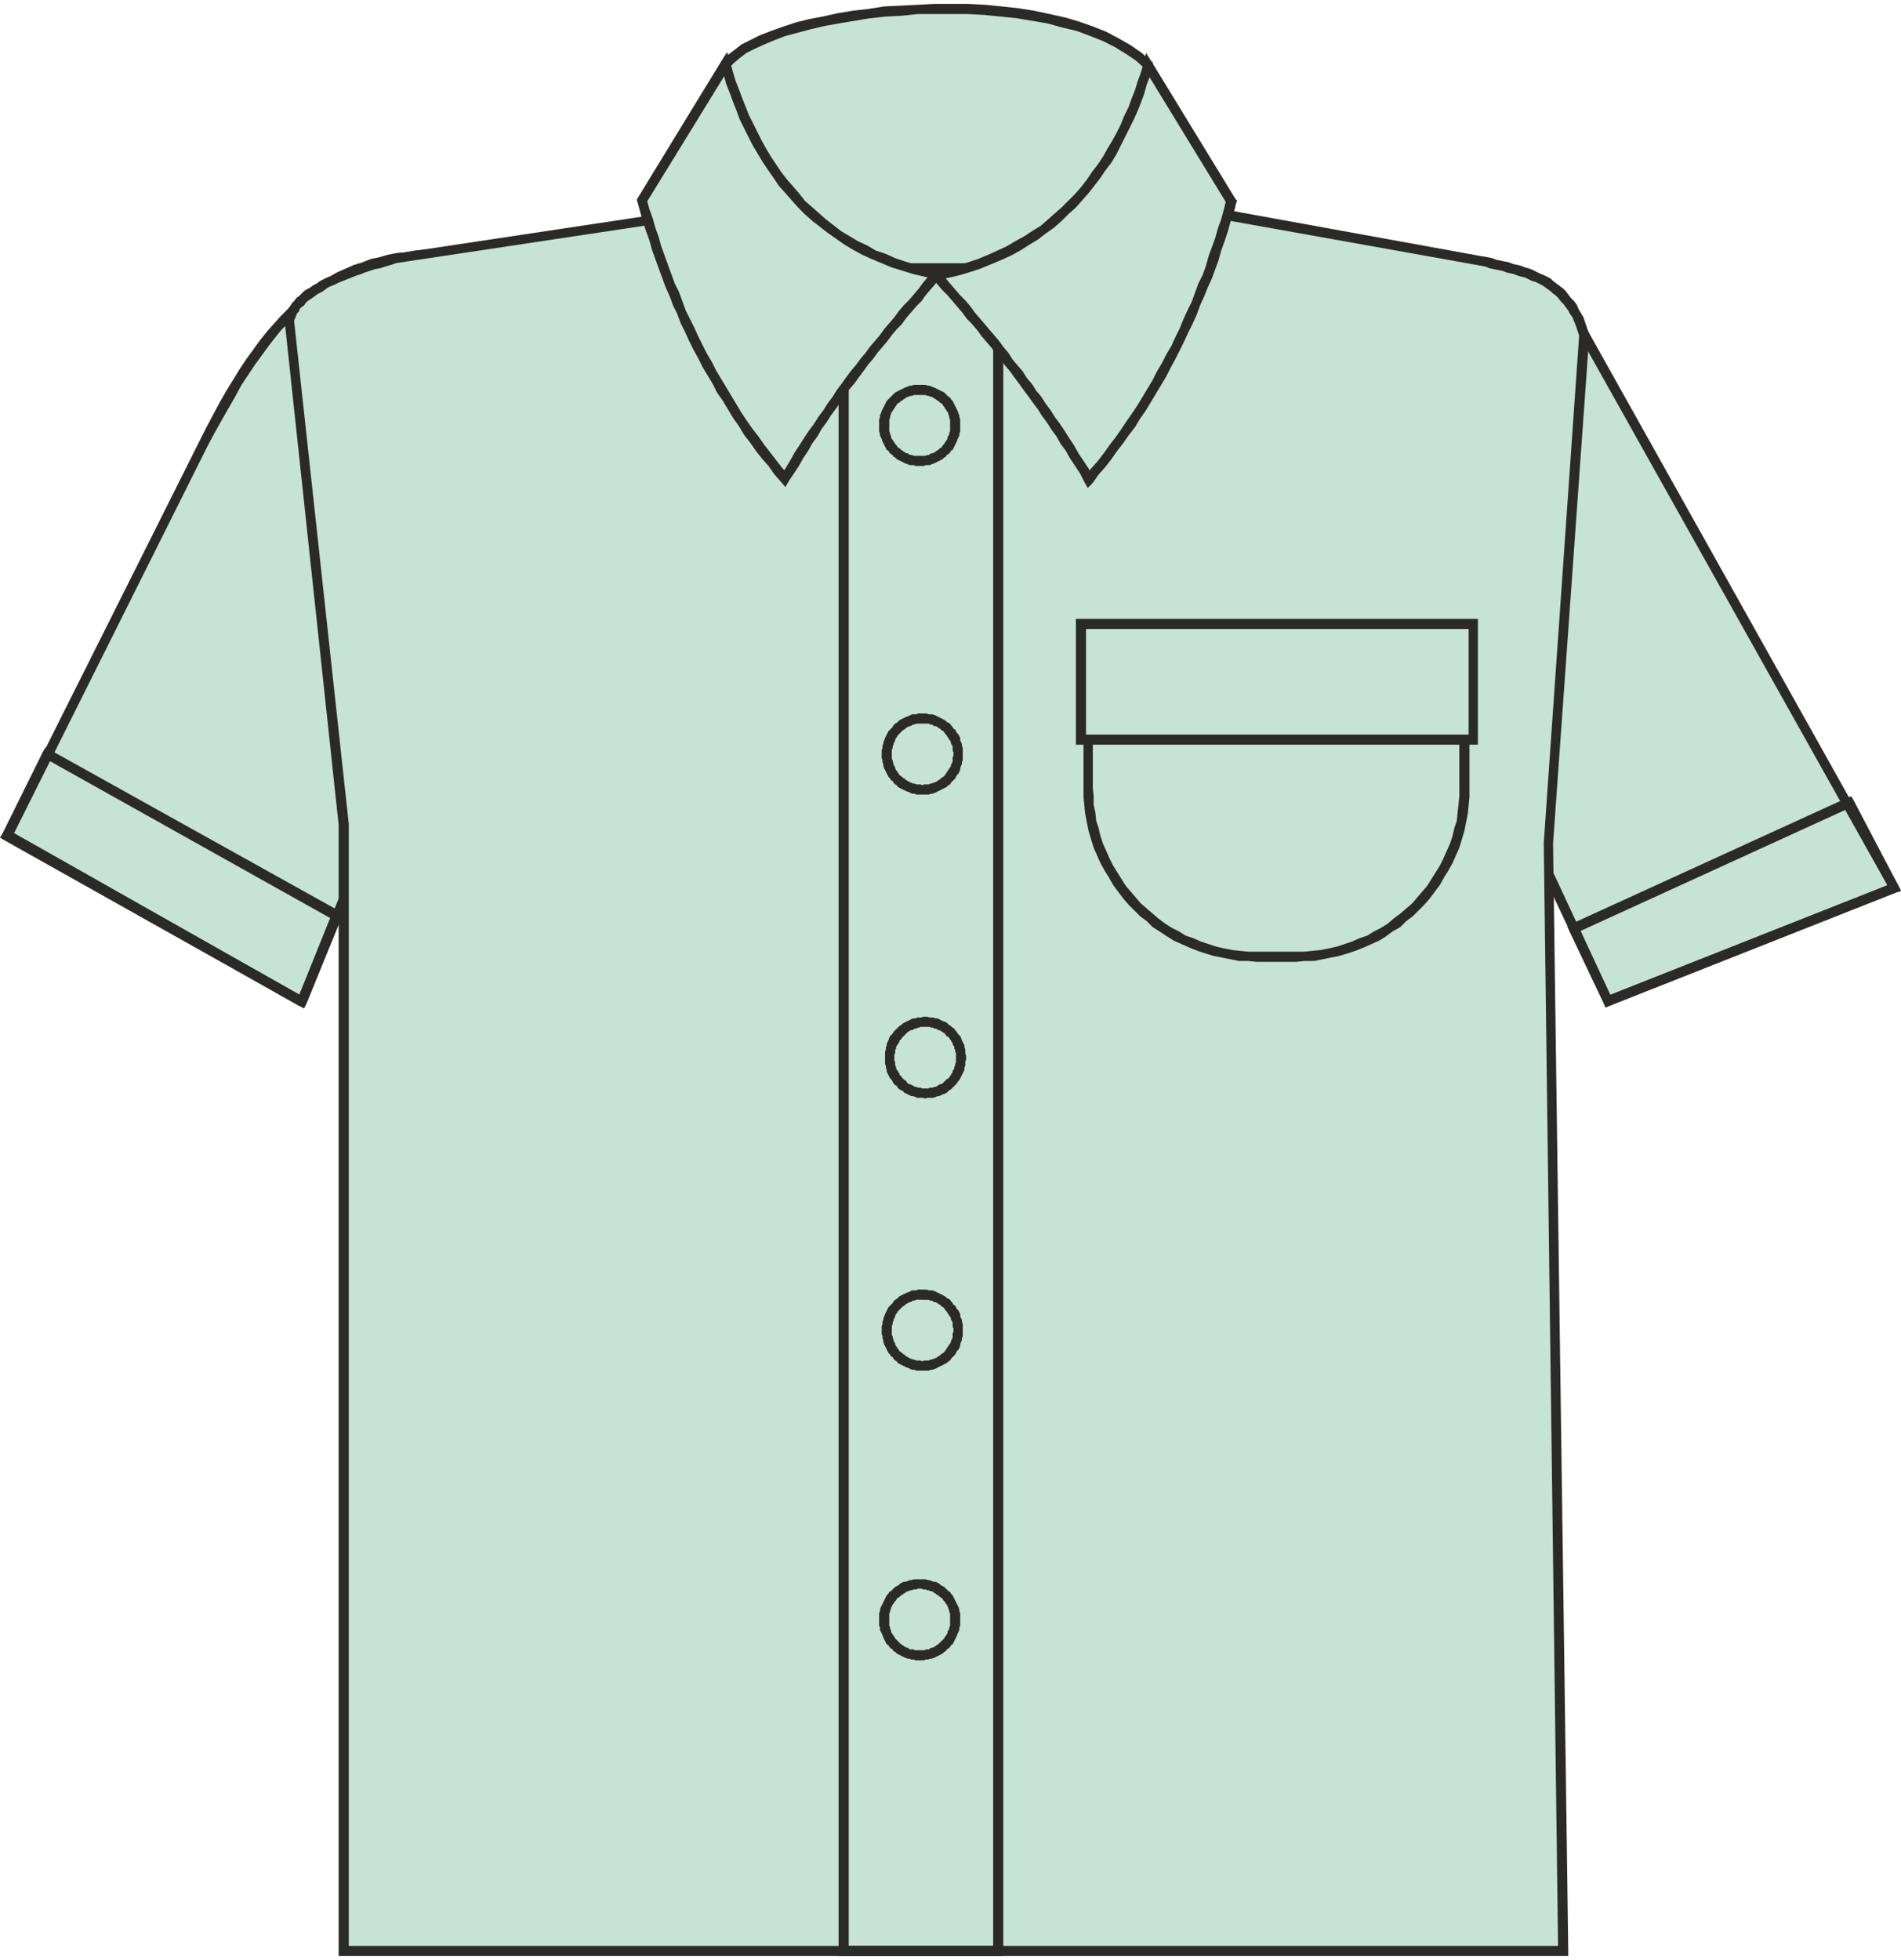 <svg xmlns="http://www.w3.org/2000/svg" width="65" height="67" fill-rule="evenodd" clip-rule="evenodd" image-rendering="optimizeQuality" shape-rendering="geometricPrecision" text-rendering="geometricPrecision" viewBox="0 0 22.51 23.11"><path fill="#C5E3D7" d="M.09 9.84l3.48 1.97.83-2.03 13.68-.03.96 2.06 3.39-1.34-3.79-6.77-7.42 1.89-5.96-2.63c-1.27.04-1.96.5-2.85 2.25L.09 9.84z"/><path fill="#2B2A29" fill-rule="nonzero" d="M3.54 11.86L.06 9.89l.06-.1 3.48 1.97.03.07-.09.03zm.09-.03l-.03.06-.06-.03.09-.03zm.83-2.03l-.83 2.03-.11-.04.83-2.03.05-.04.06.08zm-.11-.04l.01-.04h.04l-.05.04zm13.73.04L4.4 9.84v-.12l13.68-.03.05.03-.05.08zm0-.11h.03l.02.03-.05-.03zm.91 2.14l-.97-2.06.11-.05.96 2.06-.03.08-.07-.03zm.07.03l-.05.02-.02-.05.07.03zm3.39-1.34l-3.39 1.34-.04-.11 3.39-1.34.07.03-.03.08zm.03-.08l.03.06-.06.02.03-.08zm-3.79-6.77l3.79 6.77-.1.05-3.79-6.76.04-.09.06.03zm-.06-.03l.04-.01.02.04-.06-.03zm-7.42 1.89l7.42-1.89.02.12-7.41 1.88h-.04l.01-.11zm.03.11l-.02.01-.02-.01h.04zM5.28 2.9l5.97 2.63-.05.11-5.97-2.63.03-.11h.02zm-.02 0h.02-.02zm-2.8 2.33l-.1-.05.08-.16.08-.15.08-.15.08-.14.08-.13.08-.13.08-.12.08-.11.08-.11.08-.1.08-.09.08-.09.09-.09.08-.07.08-.08.09-.06.08-.07.09-.05.09-.06.09-.05.09-.04.09-.04.1-.03.1-.04.1-.02.1-.03.1-.02.11-.01.11-.02.11-.01.12-.01h.12v.11l-.12.01-.11.01-.11.01-.1.01-.11.02-.1.02-.1.02-.09.03-.09.03-.09.03-.09.04-.09.04-.08.05-.09.04-.08.06-.08.06-.08.06-.08.07-.08.08-.08.08-.08.08-.08.1-.07.09-.08.11-.08.11-.08.12-.08.12-.07.13-.08.14-.08.14-.09.16-.08.15zm-.1-.05l.01-.02-.01.02zM.04 9.81l2.32-4.63.1.05L.14 9.87l-.08.02-.02-.08zm.02.08l-.05-.03.03-.05.02.08z"/><path fill="#C5E3D7" d="M4.07 23.05h14.44l-.18-13.11.43-6.03c-.22-.67-.64-.72-1.21-.87l-3.3-.59c-.26-.7-.55-1.16-.66-1.73-1.11-1.06-4.49-.68-5 0-.06 1.07-.55 1.18-.4 1.76l-3.51.54c-.71.18-1.18.42-1.26.72l.65 5.97v13.34z"/><path fill="#2B2A29" fill-rule="nonzero" d="M18.51 23.11H4.07v-.12h14.44l.06.06-.06.06zm.06-.06v.06h-.06l.06-.06zm-.18-13.11l.18 13.11h-.12l-.17-13.11v-.01l.11.01zm-.11 0v-.01.01zm.54-6.03l-.43 6.03-.11-.01.42-6.02.11-.02.01.02zm-.01-.02l.01.01v.01l-.01-.02zm-1.27-.79l.02-.11h.01l.05.01.05.01.05.02.05.01.05.01.05.01.05.02.05.01.04.01.05.02.04.01.05.02.04.02.04.02.05.02.04.02.04.02.03.03.04.03.04.03.04.03.03.03.03.04.03.04.04.04.03.04.02.05.03.05.03.05.02.06.02.06.02.06-.11.04-.02-.06-.02-.06-.02-.05-.02-.05-.03-.04-.02-.04-.03-.04-.03-.04-.03-.03-.03-.04-.03-.03-.03-.02-.03-.03-.03-.02-.04-.03-.03-.02-.04-.02-.04-.02-.04-.01-.04-.02-.04-.02-.04-.01-.04-.01-.05-.02-.04-.01-.05-.01-.05-.02-.05-.01-.05-.01-.05-.01-.05-.02-.05-.01zm.02-.11h.01-.01zm-3.3-.6l3.3.6-.02.11-3.3-.59-.04-.04.06-.08zm-.02.12l-.03-.01-.01-.03.04.04zM13.55.76l.08-.08.02.03.01.05.01.05.01.05.02.05.01.05.02.05.01.05.02.05.02.05.01.05.02.05.02.05.02.05.02.05.03.05.02.05.02.05.02.06.03.05.02.05.02.06.03.05.02.06.03.05.02.06.03.06.02.06.03.06.02.06.03.06.02.06.03.07-.11.04-.03-.06-.02-.07-.03-.06-.02-.06-.03-.06-.02-.06-.03-.05-.02-.06-.03-.06-.02-.05-.02-.06-.03-.05-.02-.05-.02-.06-.03-.05-.02-.05-.02-.05-.02-.05-.03-.05-.02-.05-.02-.06-.02-.05-.01-.05-.02-.05-.02-.05-.02-.05L13.6 1l-.02-.05-.01-.06-.01-.05-.01-.05-.02-.06.02.03zm.08-.08l.02.01v.02l-.02-.03zM8.65.72L8.53.71l.02-.03.06-.07.08-.06.09-.07.1-.05L9 .37l.13-.05.14-.05.15-.05.16-.04.16-.03.18-.04.18-.03.18-.02.19-.03.2-.01.2-.01.19-.01h.4l.2.01.2.02.19.02.19.03.19.04.18.04.17.05.17.06.15.06.15.08.14.08.13.09.11.1-.08.08-.1-.09-.12-.08-.13-.08-.14-.07-.15-.06-.16-.06-.17-.04-.18-.05-.18-.03-.18-.03-.19-.02-.2-.02-.19-.01H10.87l-.19.02-.19.01-.19.02-.18.03-.18.03-.17.03L9.6.3l-.15.04-.15.04-.13.05-.12.05-.11.05-.1.05-.08.06-.07.06-.05.05.01-.03zM8.53.71l.01-.02.01-.01-.02.03zM8.2 2.54l-.01-.11-.05.07-.01-.06-.01-.05-.01-.05V2.19l.01-.05.01-.04.01-.04.01-.05.02-.04.01-.04.02-.04.02-.04.02-.05.02-.04.02-.04.02-.05.02-.05.02-.05.03-.05.02-.05.02-.06.02-.06.01-.07.02-.07.02-.07.01-.07.02-.08.01-.09.01-.09v-.1l.12.01-.01.1-.01.09-.01.09-.01.09-.02.08-.01.07-.02.07-.02.07-.02.07-.02.06-.02.05-.03.06-.02.05-.02.05-.02.04-.02.05-.02.04-.02.04-.02.05-.02.03-.01.04-.02.04-.01.04-.01.04-.01.03v.08l-.01.04.01.05v.04l.01.05.01.05-.05.07zm.05-.07l.02.06-.07.01.05-.07zm-3.58.49l3.52-.53.01.11-3.52.53-.02-.11h.01zm-.01 0h.01-.01zm-1.18.77l-.11.02v-.02l.01-.04.01-.03.01-.03.02-.03.02-.03.02-.03.03-.03.02-.03.03-.02.03-.03.03-.03.03-.02.04-.02.04-.03.04-.02.04-.03.04-.02.04-.02.05-.02.05-.03.05-.02.05-.02.05-.02.05-.02.06-.02.06-.02.05-.02.07-.02.06-.02.06-.02.06-.01.07-.02.03.11-.06.02-.07.02-.06.02-.06.01-.06.02-.06.02-.05.02-.06.02-.05.02-.05.02-.05.02-.05.02-.04.02-.05.02-.04.02-.04.03-.03.02-.04.02-.03.02-.04.03-.03.02-.03.02-.02.02-.02.03-.03.02-.02.02-.01.03-.02.02-.01.02-.01.03-.01.02-.01.03v-.03zm-.11.02l-.01-.01.01-.01v.02zm.64 5.97l-.64-5.97.11-.02.65 5.98-.12.01zm.12-.01zm-.12 13.34V9.71h.12v13.34l-.06.06-.06-.06zm.06.06h-.06v-.06l.06.06z"/><path fill="#2B2A29" fill-rule="nonzero" d="M3.54 11.86L.05 9.9l.06-.11 3.49 1.97.03.07-.09.03zm.09-.03l-.03.06-.06-.03.09-.03zm.41-1.01l-.41 1.01-.11-.04.41-1.02.09-.03.02.08zm-.02-.08l.04.03-.02.05-.02-.08zM.59 8.83l3.43 1.91-.06.11L.53 8.93l-.02-.08.08-.02zm-.08.02l.03-.05.05.03-.08.02zm-.48.97l.48-.97.1.05-.48.97-.08.03-.02-.08zm.02.08L0 9.87l.03-.05.02.08zM18.99 11.83l-.41-.86.11-.05.4.86-.03.08-.07-.03zm.07.03l-.05.02-.02-.05.07.03zm3.39-1.34l-3.39 1.34-.04-.11 3.39-1.34.07.03-.03.08zm.03-.08l.03.06-.06.02.03-.08zm-.53-1.01l.53 1.01-.1.05-.54-1.01.03-.08.08.03zm-.08-.03l.05-.02.03.05-.08-.03zm-3.26 1.49l3.26-1.49.05.11L18.66 11l-.08-.03.03-.08zm-.03.08l-.02-.05.05-.03-.03.08zM17.4 8.15h-.12v-.19l-.01-.02v-.05l-.01-.02v-.05l-.01-.02v-.03l-.01-.02v-.03l-.01-.02v-.02l-.01-.01v-.02l-.01-.02V7.6l.11-.03v.01l.01.02v.02l.01.02v.01l.01.02v.04l.01.02v.01l.01.02v.06l.01.01v.04l.01.02v.07l.01.02V8.15zm-.12 1.13V8.15h.12v1.13h-.12zm-1.93 2.06v-.12h.1l.09-.01.1-.01.1-.02.09-.02.09-.03.09-.03.09-.04.09-.03.08-.05.08-.04.08-.05.07-.06.08-.06.07-.06.07-.06.06-.07.06-.07.06-.07.05-.08.05-.08.05-.08.04-.08.04-.09.04-.09.03-.09.02-.09.03-.09.01-.1.01-.09.01-.1v-.1h.12v.11l-.01.1-.01.1-.02.1-.02.1-.03.1-.03.1-.04.09-.04.09-.05.09-.05.08-.05.09-.06.08-.06.08-.06.07-.07.07-.07.07-.08.06-.07.07-.09.05-.08.06-.08.05-.09.04-.09.04-.1.04-.09.03-.1.03-.1.02-.1.02-.1.02h-.11l-.1.01zm-.47-.12h.47v.12h-.47v-.12zm-2.05-1.94h.11l.01.1v.1l.02.09.01.1.03.09.02.09.03.09.04.09.04.09.04.08.05.08.05.08.05.08.06.07.06.07.06.07.07.06.07.06.07.06.08.06.08.05.08.04.08.05.09.03.09.04.09.03.09.03.09.02.1.02.09.01.1.01h.1v.12l-.1-.01h-.11l-.1-.02-.1-.02-.1-.02-.1-.03-.09-.03-.1-.04-.09-.04-.09-.04-.08-.05-.09-.06-.08-.05-.07-.07-.08-.06-.07-.07-.07-.07-.06-.07-.06-.08-.06-.08-.05-.09-.05-.08-.05-.09-.04-.09-.04-.09-.03-.1-.03-.1-.02-.1-.02-.1-.01-.1-.01-.1v-.11zm.11-1.13v1.13h-.11V8.15h.11zm.03-.62v.11l.05-.04v.02l-.01.01v.04l-.01.01v.02l-.01.02v.03l-.01.02v.03l-.01.02v.05l-.01.02v.05l-.01.02v.14l-.01.01v.04h-.11V7.98l.01-.02v-.07l.01-.02v-.06l.01-.01v-.04l.01-.02v-.01l.01-.02v-.04l.01-.02v-.01l.01-.02V7.6l.01-.02v-.01l.06-.04zm-.06.04l.01-.04h.05l-.06.04zm4.35.07h-4.29v-.11h4.29l.06.04-.06.07zm0-.11h.05l.01.04-.06-.04z"/><path fill="#C5E3D7" d="M12.8 7.34h4.65v1.37H12.8z"/><path fill="#2B2A29" fill-rule="nonzero" d="M17.45 7.4H12.8v-.12h4.65l.05.06-.05.06zm0-.12h.05v.06l-.05-.06zm-.06 1.43V7.34h.11v1.37l-.05.06-.06-.06zm.11 0v.06h-.05l.05-.06zm-4.7-.06h4.65v.12H12.8l-.06-.06.06-.06zm0 .12h-.06v-.06l.06.06zm.06-1.43v1.37h-.12V7.34l.06-.06.06.06zm-.12 0v-.06h.06l-.06.06zM11.82 3.18H9.99v-.11h1.83l.06.06-.06.05zm0-.11h.06v.06l-.06-.06zm-.06 19.98V3.13h.12v19.92l-.06.06-.06-.06zm.12 0v.06h-.06l.06-.06zm-1.89-.06h1.83v.12H9.99l-.06-.06.06-.06zm0 .12h-.06v-.06l.06.06zm.06-19.98v19.92h-.12V3.13l.06-.06.06.06zm-.12 0v-.06h.06l-.06.06z"/><path fill="#C5E3D7" d="M7.6 2.33c.34 1.21.87 2.32 1.69 3.29.61-1.01 1.17-1.68 1.81-2.42C9.63 2.93 8.92 1.86 8.59.72L7.6 2.33z"/><path fill="#2B2A29" fill-rule="nonzero" d="M9.24 5.59l.1.06-.09.01-.08-.09-.07-.1-.08-.09-.07-.09-.07-.1-.07-.09-.06-.1-.07-.1-.06-.1-.06-.1-.07-.1-.05-.1-.06-.1-.06-.1-.05-.1-.06-.11-.05-.1-.05-.11-.05-.1-.04-.11-.05-.1-.04-.11-.05-.11-.04-.11-.04-.11-.04-.11-.04-.11-.03-.11-.04-.11-.04-.12-.03-.11-.03-.11.11-.03.03.11.04.11.03.11.04.11.03.11.04.11.04.11.04.11.04.11.05.1.04.11.04.11.05.1.05.1.05.11.05.1.05.1.06.1.05.1.06.1.06.1.06.1.06.1.06.1.06.09.07.1.07.09.07.1.07.09.07.09.07.09.08.09-.1.01zm.1.06l-.04.07-.05-.06.09-.01zm1.75-2.39l.02-.11.03.09-.06.07-.06.07-.06.07-.05.07-.06.06-.06.07-.06.07-.05.07-.06.06-.06.07-.05.07-.06.07-.06.07-.05.07-.06.07-.05.07-.06.08-.05.07-.06.07-.05.08-.06.08-.05.07-.06.08-.05.08-.06.08-.05.09-.06.08-.05.09-.06.09-.05.09-.06.09-.06.09-.1-.06.06-.09.06-.1.05-.09.06-.09.05-.08.06-.09.06-.08.05-.08.06-.08.05-.08.06-.08.05-.08.06-.08.05-.07.06-.08.06-.07.05-.07.06-.07.05-.07.06-.07.06-.07.05-.07.06-.07.06-.07.05-.07.06-.07.06-.06.06-.07.06-.07.05-.07.06-.07.06-.06.04.09zm.02-.11l.1.02-.07.07-.03-.09zM8.64.75l-.1-.07.11.02.03.11.03.1.04.1.04.11.04.1.04.1.05.1.05.1.05.1.05.09.06.1.06.09.06.09.07.09.07.08.07.08.07.09.08.07.09.08.08.07.09.07.09.07.1.06.1.06.11.05.1.06.12.04.11.05.12.04.13.04.13.03.13.03-.02.11-.14-.03-.13-.03-.13-.04-.13-.04-.12-.05-.12-.05-.11-.05-.11-.06-.1-.06-.1-.07-.1-.07-.09-.07-.09-.07-.09-.08-.08-.08-.08-.09-.07-.08-.08-.09-.06-.09-.07-.1-.06-.09-.06-.1-.06-.1-.05-.1-.05-.1-.05-.1-.04-.11-.04-.1-.04-.11-.04-.1-.03-.11-.03-.11.1.02zm-.1-.07l.07-.11.04.13-.11-.02zM7.55 2.3L8.54.68l.1.07-.99 1.61-.1-.01V2.3zm0 .05l-.01-.03.01-.02v.05z"/><path fill="#C5E3D7" d="M14.58 2.34c-.34 1.21-.87 2.32-1.69 3.29-.6-1.02-1.16-1.69-1.8-2.42 1.47-.28 2.18-1.35 2.5-2.49l.99 1.62z"/><path fill="#2B2A29" fill-rule="nonzero" d="M12.94 5.6l-.09-.01.07-.09.08-.09.07-.09.07-.1.07-.09.07-.1.06-.09.07-.1.06-.09.06-.1.06-.1.06-.1.05-.1.06-.1.05-.1.06-.1.05-.11.05-.1.04-.1.05-.11.05-.1.04-.11.04-.11.05-.1.04-.11.03-.11.04-.11.04-.11.03-.11.04-.11.03-.11.03-.12.12.03-.03.12-.04.11-.03.11-.04.12-.04.11-.03.11-.04.11-.04.11-.05.11-.04.1-.05.11-.04.11-.05.11-.05.1-.05.11-.05.1-.05.1-.06.11-.05.1-.06.1-.06.1-.06.1-.06.1-.07.1-.06.1-.07.09-.07.1-.07.09-.07.1-.07.09-.08.09-.07.1-.1-.01.1-.06zm0 .07l-.06.06-.04-.07.1.01zm-1.84-2.4l.03-.1.06.07.06.07.06.07.06.07.06.06.06.07.05.07.06.07.06.07.05.06.06.07.06.07.05.07.06.07.05.08.06.07.06.07.05.08.06.07.05.08.06.07.05.08.06.08.05.08.06.08.06.09.05.08.06.09.05.09.06.09.06.09.05.1-.1.06-.05-.1-.06-.09-.06-.09-.05-.09-.06-.08-.05-.09-.06-.08-.05-.08-.06-.08-.05-.08-.06-.08-.05-.07-.06-.08-.05-.07-.06-.08-.05-.07-.06-.07-.05-.07-.06-.07-.05-.07-.06-.07-.06-.07-.05-.07-.06-.07-.06-.06-.05-.07-.06-.07-.06-.07-.06-.07-.06-.06-.06-.07-.06-.07.04-.1.02.12zm-.06-.02l-.07-.08.11-.02-.04.1zm2.5-2.5l.11-.01-.03.11-.04.1-.03.11-.04.11-.04.1-.05.11-.05.1-.05.1-.05.1-.05.1-.06.1-.07.09-.06.09-.07.09-.07.09-.08.09-.07.08-.09.08-.08.08-.09.08-.1.07-.09.07-.1.06-.11.07-.11.06-.11.05-.12.05-.12.05-.12.04-.13.04-.13.03-.14.03-.02-.12.13-.02.13-.04.12-.03.12-.04.12-.05.11-.05.11-.05.1-.06.11-.06.09-.06.1-.06.08-.07.09-.08.08-.07.08-.08.08-.08.07-.08.07-.09.06-.09.07-.09.06-.09.05-.09.06-.1.05-.09.05-.1.04-.1.05-.1.04-.11.04-.1.03-.1.04-.11.03-.1.1-.02-.1.06zm0-.04l.03-.13.07.11-.1.02zm1.09 1.6l.01.04-.11.02-.99-1.62.1-.06.99 1.62zm0 0l.02.02-.01.02-.01-.04zM11.37 4.99h-.12V4.92l-.01-.02v-.02l-.01-.02v-.01l-.01-.02-.01-.01-.01-.02-.01-.01-.01-.02-.01-.01-.01-.02-.01-.01-.02-.01-.01-.01-.01-.01-.02-.01-.01-.01-.02-.01-.01-.01-.02-.01h-.02L11 4.64h-.02l-.02-.01h-.07v-.12h.07l.03.01h.02l.02.01.03.01.02.01.02.01.02.01.02.01.02.01.02.01.02.02.01.01.02.02.02.01.01.02.02.02.01.02.01.02.01.02.01.02.01.02.01.02.01.03.01.02v.02l.01.03v.07zm-.48.48v-.12H10.96l.02-.01H11l.01-.01.02-.01h.02l.01-.01.02-.01.01-.01.02-.01.01-.01.01-.01.02-.01.01-.02.01-.01.01-.01.01-.02.01-.01.01-.02.01-.01v-.02l.01-.02.01-.01v-.02l.01-.02v-.07h.12v.07l-.01.03v.02l-.01.02-.01.02-.01.03-.01.02-.01.02-.01.02-.01.02-.01.02-.02.01-.01.02-.02.02-.02.01-.01.02-.02.01-.02.02-.02.01-.02.01-.02.01-.02.01-.02.01-.03.01-.02.01h-.05l-.02.01h-.05zm-.48-.48h.12v.07l.01.02v.02l.01.01v.02l.01.02.01.01.01.02.01.01.01.02.01.01.01.01.01.02.02.01.01.01.01.01.02.01.01.01.02.01.01.01h.02l.01.01.02.01h.02l.02.01h.07v.12h-.05l-.02-.01h-.05l-.02-.01-.03-.01-.02-.01-.02-.01-.02-.01-.02-.01-.02-.01-.02-.02-.02-.01-.01-.02-.02-.01-.02-.02-.01-.02-.02-.01-.01-.02-.01-.02-.01-.02-.01-.02-.01-.02-.01-.03-.01-.02-.01-.02v-.02l-.01-.03v-.07zm.48-.48v.12H10.82l-.02.01h-.02l-.02.01h-.01l-.02.01-.01.01-.02.01-.01.01-.02.01-.01.01-.01.01-.02.01-.01.01-.01.02-.01.01-.01.02-.01.01-.01.02-.01.01-.01.02v.01l-.01.02v.02l-.01.02v.07h-.12v-.07l.01-.03v-.02l.01-.02.01-.03.01-.02.01-.02.01-.02.01-.02.01-.02.01-.02.02-.02.01-.01.02-.02.02-.02.01-.01.02-.02.02-.01.02-.01.02-.01.02-.01.02-.01.02-.01.03-.01.02-.01h.02l.03-.01h.07zM11.4 8.88h-.11v-.02l-.01-.02v-.05l-.01-.02-.01-.01v-.02l-.01-.02-.01-.01-.01-.02-.01-.01-.01-.02-.01-.01-.01-.01-.01-.02-.01-.01-.02-.01-.01-.01-.01-.01-.02-.01-.01-.01-.02-.01h-.02l-.01-.01-.02-.01h-.02L11 8.52h-.08V8.4h.05l.03.01h.04l.03.01.02.01.02.01.02.01.02.01.02.01.02.01.02.02.02.01.02.01.01.02.02.02.01.02.02.01.01.02.01.02.02.02.01.02.01.02v.03l.01.02.01.02v.02l.01.03v.07zm-.48.48v-.11l.02-.01H11l.01-.01h.02l.02-.01h.01l.02-.01.02-.01.01-.01.02-.01.01-.01.01-.01.02-.01.01-.01.01-.01.01-.02.01-.01.01-.02.01-.01.01-.02.01-.01.01-.02v-.01l.01-.02.01-.02v-.05l.01-.02v-.02h.11v.07l-.01.03V9l-.01.02-.01.03v.02l-.01.02-.01.02-.02.02-.01.02-.01.02-.02.02-.01.01-.02.02-.01.02-.02.01-.02.02-.02.01-.02.01-.02.01-.02.01-.02.01-.02.01-.02.01-.03.01h-.02l-.02.01h-.08zm-.48-.48h.12v.06l.01.01v.02l.01.02v.02l.01.01.01.02v.01l.01.02.01.01.01.02.01.01.01.02.02.01.01.01.01.01.02.01.01.01.01.01.02.01.02.01.01.01h.02l.01.01h.02l.02.01h.05l.02.01v.11h-.07l-.02-.01h-.03l-.02-.01-.02-.01-.03-.01-.02-.01-.02-.01-.02-.01-.02-.01-.02-.01-.01-.02-.02-.01-.02-.02-.01-.02-.02-.01-.01-.02-.02-.02-.01-.02-.01-.02-.01-.02-.01-.02-.01-.02-.01-.03V9l-.01-.02v-.03l-.01-.02v-.05zm.48-.48v.12h-.07l-.02.01h-.02l-.01.01-.02.01h-.01l-.02.01-.02.01-.01.01-.01.01-.02.01-.01.01-.01.01-.02.02-.01.01-.01.01-.01.02-.01.01-.01.02v.01l-.01.02-.01.02v.01l-.01.02v.02l-.01.02v.05h-.12v-.05l.01-.02v-.03l.01-.02v-.02l.01-.02.01-.03.01-.02.01-.02.01-.02.01-.02.02-.02.01-.01.02-.02.01-.02.02-.02.02-.01.01-.01.02-.02.02-.01.02-.01.02-.01.02-.01.03-.01.02-.01.02-.01h.05l.02-.01h.05zM11.44 12.47h-.12v-.05l-.01-.02v-.02l-.01-.01v-.02l-.01-.02-.01-.01v-.02l-.01-.01-.01-.02-.01-.01-.01-.02-.01-.01-.02-.01-.01-.01-.01-.02-.02-.01-.01-.01-.02-.01-.01-.01h-.02l-.01-.01-.02-.01h-.02l-.01-.01h-.02l-.02-.01h-.05v-.12h.02l.03.01h.04l.03.01h.02l.02.01.02.01.02.01.03.01.02.01.02.02.01.01.02.01.02.02.02.01.01.02.02.02.01.02.02.02.01.01.01.02.01.03.01.02.01.02.01.02v.02l.01.03v.05l.01.02v.02zm-.48.49v-.12h.03l.02-.01h.04l.01-.01h.02l.02-.01.01-.01.02-.01h.01l.02-.01.01-.01.02-.02.01-.01.01-.01.02-.01.01-.01.01-.02.01-.01.01-.02.01-.01v-.02l.01-.01.01-.02v-.02l.01-.01v-.02l.01-.02v-.06h.12v.03l-.01.02v.05l-.01.02v.03l-.01.02-.01.02-.01.02-.01.02-.01.02-.01.02-.02.02-.01.02-.02.02-.01.01-.02.02-.02.02-.02.01-.01.01-.02.02-.02.01-.03.01-.02.01-.02.01h-.02l-.02.01-.03.01h-.07l-.02.01zm-.48-.49h.11v.04l.01.02v.04l.01.01v.02l.01.02.01.01.01.02.01.01v.02l.02.01.01.02.01.01.01.01.01.01.02.01.01.02.01.01.02.01h.01l.02.01.02.01.01.01h.02l.02.01h.03l.02.01h.04v.12l-.03-.01h-.07l-.02-.01-.03-.01h-.02l-.02-.01-.02-.01-.02-.01-.02-.01-.02-.02-.02-.01-.02-.01-.02-.02-.01-.02-.02-.01-.02-.02-.01-.02-.01-.02-.02-.02-.01-.02-.01-.02-.01-.02-.01-.02v-.02l-.01-.03v-.02l-.01-.02v-.08zm.48-.48v.12h-.06l-.02.01h-.01l-.02.01h-.02l-.01.01-.02.01h-.02l-.01.01-.02.01-.01.01-.01.01-.02.02-.01.01-.01.01-.01.01-.01.02-.02.01v.02l-.01.01-.01.02-.01.01-.01.02v.02l-.01.01v.04l-.01.02v.03h-.11v-.07l.01-.02v-.03l.01-.02v-.02l.01-.02.01-.02.01-.03.01-.02.02-.02.01-.01.01-.02.02-.02.02-.02.01-.01.02-.02.02-.01.02-.02.02-.01.02-.01.02-.01.02-.01.02-.01.02-.01h.03l.02-.01h.05l.02-.01h.03zM11.4 15.7h-.11v-.02l-.01-.02v-.05l-.01-.02-.01-.01v-.02l-.01-.02-.01-.01-.01-.02-.01-.01-.01-.02-.01-.01-.01-.01-.01-.02-.01-.01-.02-.01-.01-.01-.01-.01-.02-.01-.01-.01-.02-.01h-.02l-.01-.01-.02-.01h-.02l-.01-.01h-.08v-.12h.05l.03.01h.04l.03.01.02.01.02.01.02.01.02.01.02.01.02.01.02.02.02.01.02.01.01.02.02.02.01.02.02.01.01.02.01.02.02.02.01.02.01.02v.03l.01.02.01.02v.02l.01.03v.07zm-.48.48v-.11l.02-.01H11l.01-.01h.02l.02-.01h.01l.02-.01.02-.01.01-.01.02-.01.01-.01.01-.01.02-.01.01-.01.01-.01.01-.02.01-.01.01-.02.01-.01.01-.02.01-.01.01-.02v-.01l.01-.02.01-.02v-.05l.01-.02v-.02h.11v.07l-.01.03v.02l-.01.02-.01.03v.02l-.01.02-.01.02-.02.02-.01.02-.01.02-.02.02-.01.01-.02.02-.01.02-.02.01-.02.02-.02.01-.02.01-.02.01-.02.01-.02.01-.02.01-.02.01-.03.01h-.02l-.02.01h-.08zm-.48-.48h.12v.06l.01.01v.02l.01.02v.02l.01.01.01.02v.01l.01.02.01.01.01.02.01.01.01.02.02.01.01.01.01.01.02.01.01.01.01.01.02.01.02.01.01.01h.02l.01.01h.02l.02.01h.05l.02.01v.11h-.07l-.02-.01h-.03l-.02-.01-.02-.01-.03-.01-.02-.01-.02-.01-.02-.01-.02-.01-.02-.01-.01-.02-.02-.01-.02-.02-.01-.02-.02-.01-.01-.02-.02-.02-.01-.02-.01-.02-.01-.02-.01-.02-.01-.02-.01-.03v-.02l-.01-.02v-.03l-.01-.02v-.05zm.48-.48v.12h-.07l-.02.01h-.02l-.01.01-.02.01h-.01l-.02.01-.02.01-.01.01-.01.01-.02.01-.01.01-.01.01-.02.02-.01.01-.01.01-.01.02-.01.01-.01.02v.01l-.01.02-.01.02v.01l-.01.02v.02l-.01.02v.05h-.12v-.05l.01-.02v-.03l.01-.02v-.02l.01-.02.01-.03.01-.02.01-.02.01-.02.01-.02.02-.02.01-.01.02-.02.01-.02.02-.02.02-.01.01-.01.02-.02.02-.01.02-.01.02-.01.02-.01.03-.01.02-.01.02-.01h.05l.02-.01h.05zM11.37 19.13h-.12v-.08l-.01-.01v-.02l-.01-.02v-.01l-.01-.02-.01-.02-.01-.01-.01-.02-.01-.01-.01-.01-.01-.02-.01-.01-.02-.01-.01-.01-.01-.01-.02-.01-.01-.01-.02-.01-.01-.01-.02-.01h-.02l-.01-.01h-.02l-.02-.01h-.03l-.02-.01h-.02v-.11h.07l.03.01h.02l.02.01.03.01h.02l.02.01.02.01.02.02.02.01.02.01.02.02.01.01.02.02.02.01.01.02.02.02.01.02.01.02.01.02.01.02.01.02.01.02.01.02.01.03v.02l.01.02v.08zm-.48.48v-.12h.06l.01-.01H11l.01-.01.02-.01h.02l.01-.01.02-.01.01-.01.02-.01.01-.01.01-.01.02-.02.01-.01.01-.01.01-.01.01-.02.01-.01.01-.02.01-.01v-.02l.01-.02.01-.01v-.02l.01-.02v-.07h.12v.07l-.01.02v.03l-.01.02-.01.02-.01.03-.01.02-.01.02-.01.02-.01.02-.01.02-.02.01-.01.02-.02.02-.02.01-.01.02-.02.01-.02.02-.02.01-.02.01-.02.01-.02.01-.02.01-.03.01h-.02l-.02.01h-.03l-.02.01h-.05zm-.48-.48h.12v.07l.01.02v.02l.01.01v.02l.01.02.01.01.01.02.01.01.01.02.01.01.01.01.01.01.02.02.01.01.01.01.02.01.01.01.02.01.01.01h.02l.01.01.02.01h.04l.01.01h.06v.12h-.05l-.02-.01h-.03l-.02-.01h-.02l-.03-.01-.02-.01-.02-.01-.02-.01-.02-.01-.02-.01-.02-.02-.02-.01-.01-.02-.02-.01-.02-.02-.01-.02-.02-.01-.01-.02-.01-.02-.01-.02-.01-.02-.01-.03-.01-.02-.01-.02-.01-.02v-.03l-.01-.02v-.07zm.48-.48v.11h-.02l-.02.01h-.03l-.02.01h-.02l-.02.01h-.01l-.02.01-.01.01-.02.01-.01.01-.02.01-.01.01-.01.01-.02.01-.01.01-.01.02-.01.01-.01.01-.01.02-.01.01-.01.02-.01.02V19l-.01.02v.02l-.01.01v.08h-.12v-.08l.01-.02v-.02l.01-.03.01-.02.01-.02.01-.02.01-.02.01-.02.01-.02.01-.02.02-.02.01-.02.02-.01.02-.02.01-.01.02-.02.02-.01.02-.01.02-.02.02-.01.02-.01h.02l.03-.01.02-.01h.02l.03-.01h.07z"/></svg>